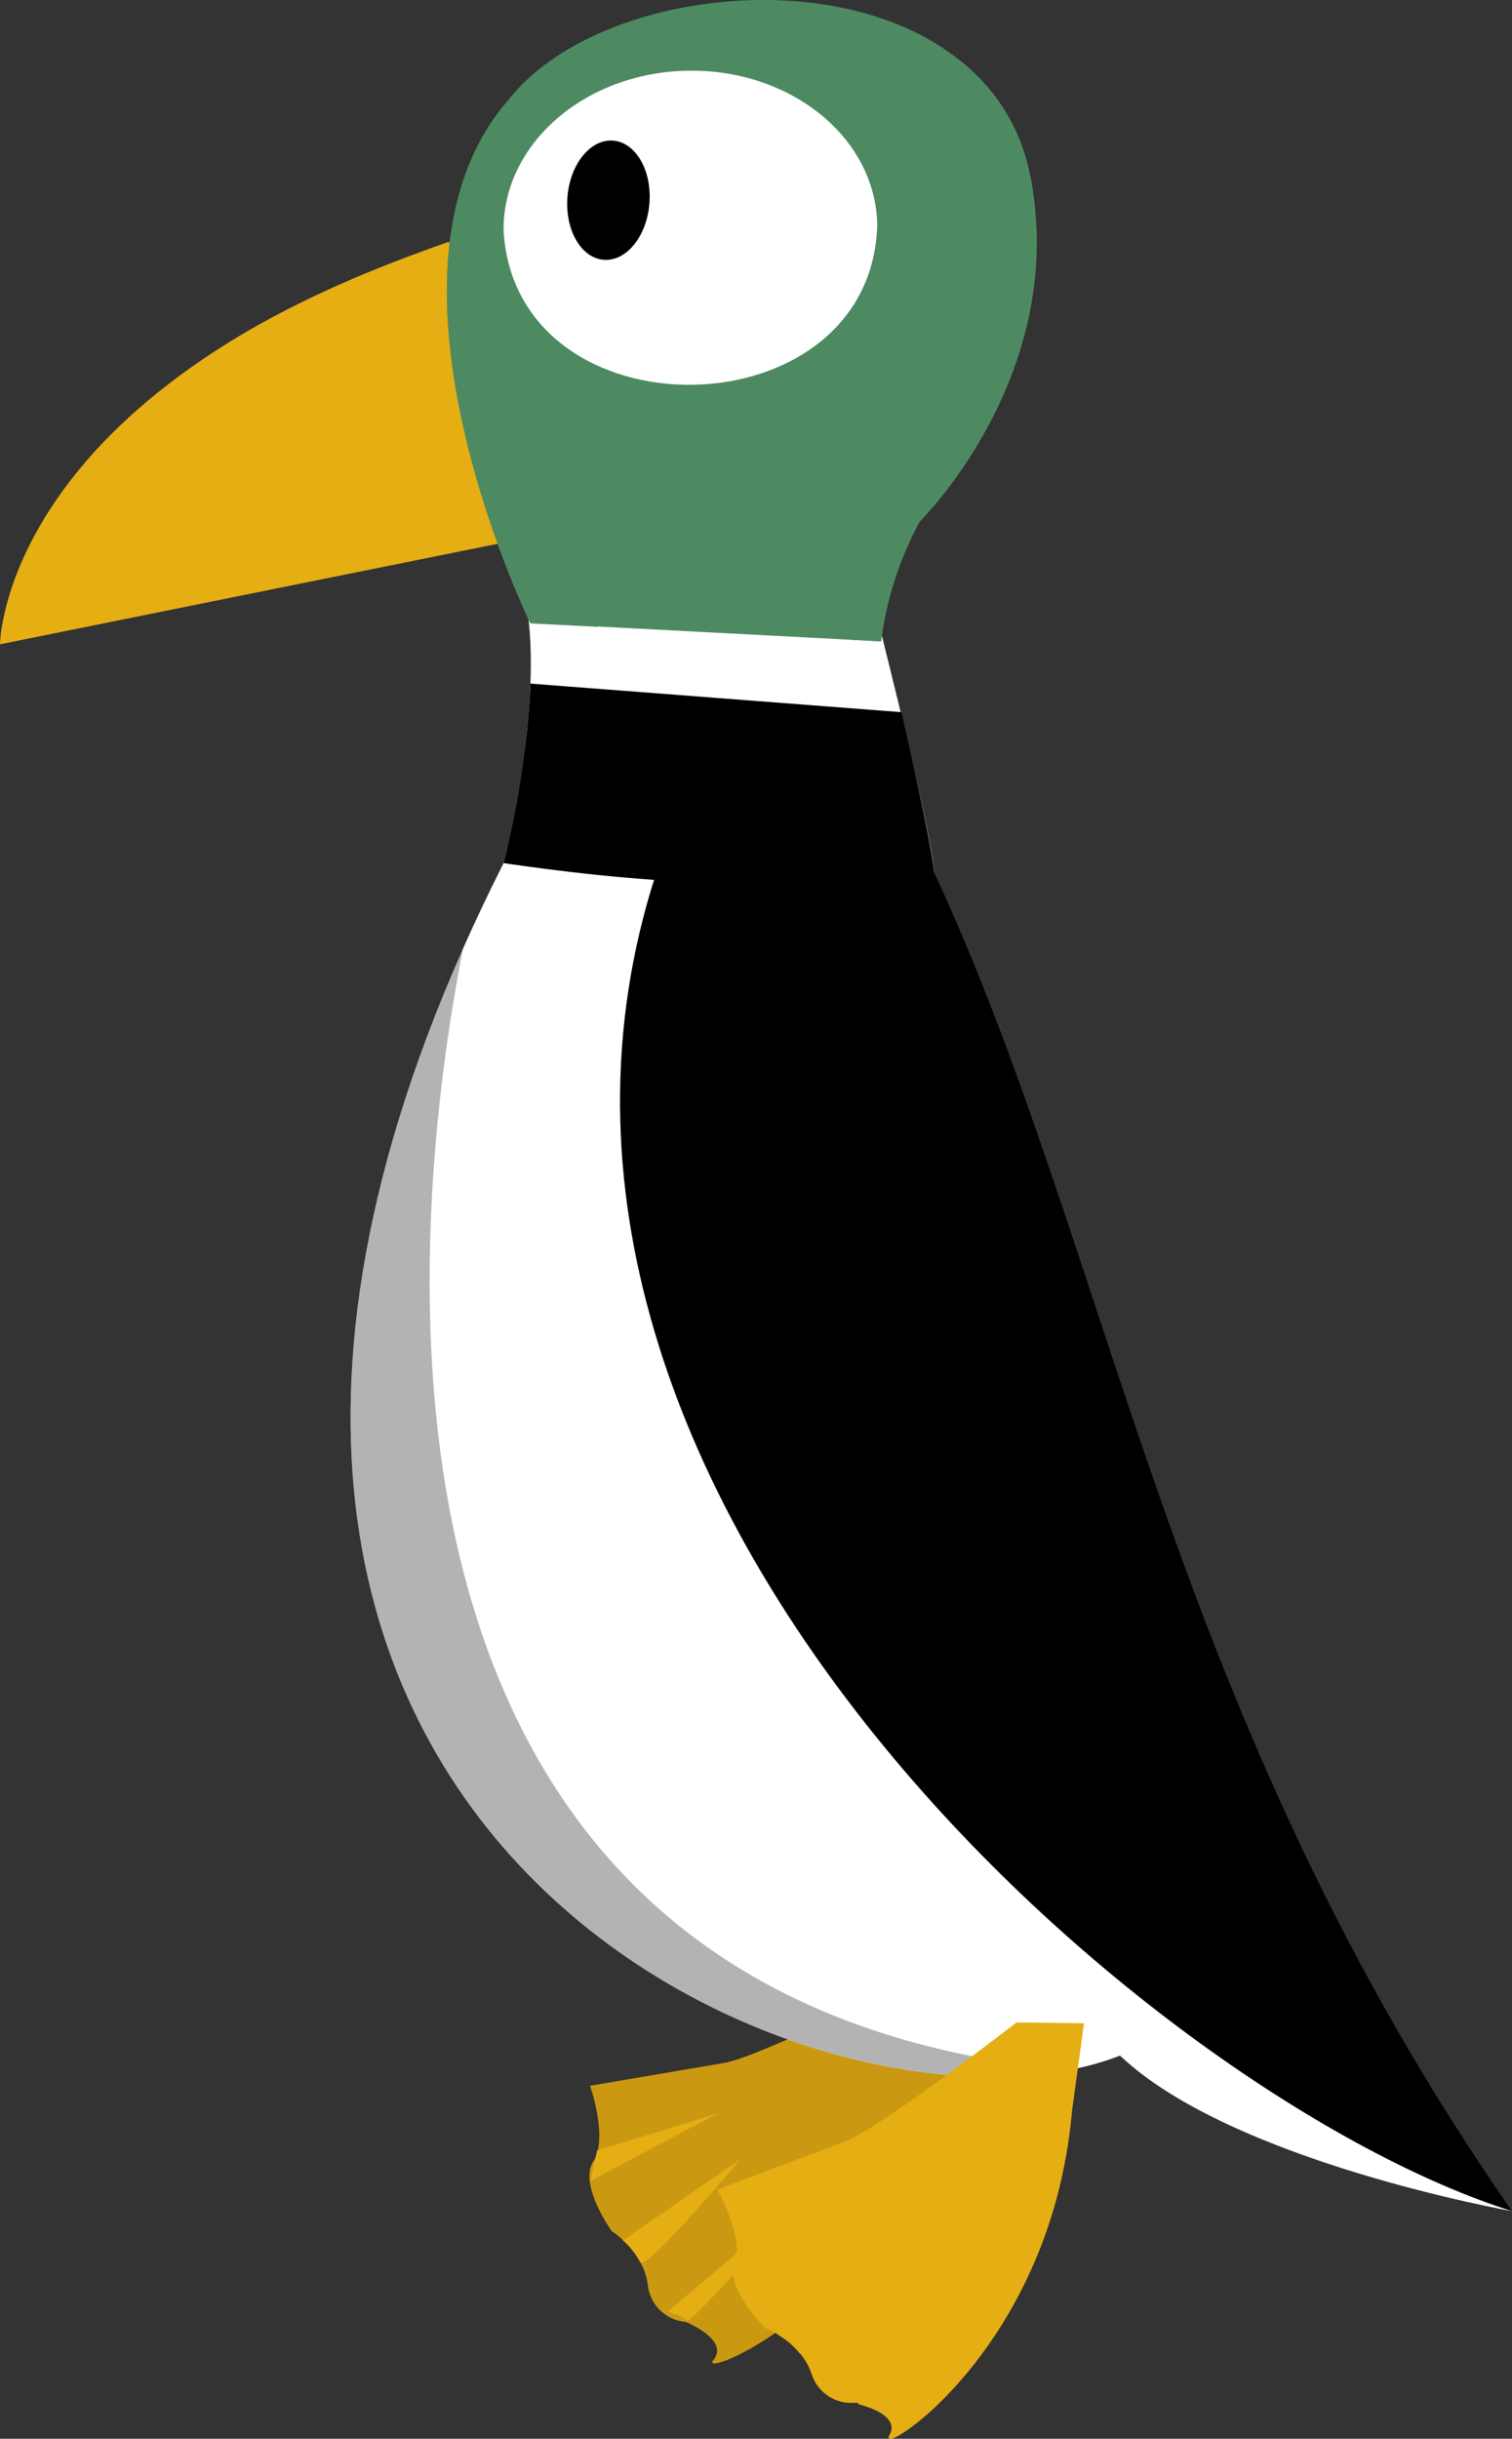 <svg xmlns="http://www.w3.org/2000/svg" width="164.74" height="265.6" viewBox="0 0 164.74 265.6"><rect x="0" y="0" width="164.74" height="265.6" fill="#333333" stroke="none"/><defs><style>.cls-1{isolation:isolate;}.cls-2{fill:#ca9911;}.cls-3{fill:#fff;}.cls-11,.cls-4,.cls-7,.cls-8{mix-blend-mode:multiply;}.cls-4,.cls-8{opacity:0.3;}.cls-10,.cls-5,.cls-7{fill:#e5ae13;}.cls-11,.cls-6,.cls-9{fill:#4d8a62;}.cls-10,.cls-9{mix-blend-mode:screen;}</style></defs><g class="cls-1"><g id="Layer_2" data-name="Layer 2"><g id="Layer_22" data-name="Layer 22"><path class="cls-2" d="M99.76,215.42S82.91,224,78.89,224.67l-14.6,2.49s2,5.7.36,8.23,2,7.6,2,7.6,3.48,2.17,3.94,5.89a4.52,4.52,0,0,0,4.13,4s4.82,1.94,3,4.16,19-5.84,26.16-30.88l3.11-9.16"/><path class="cls-3" d="M101.87,95.91l13.66,45.38s6,54.11,49.21,99.52c0,0-30.53-5.37-42.71-16.94C90.41,236.3,1.54,199.48,54.87,94c0,0,4.47-17.31,2.44-28.43l38.41,2.13c.41,1.94,6.14,24,6.15,28.26"/><path d="M164.74,240.81C127,186.6,121.25,136.55,101.46,94.34l-30,.86C49.44,163.29,126,228.64,164.74,240.81Z"/><path class="cls-5" d="M58,58.42,0,70.16S.17,42.59,49.1,26.34"/><path class="cls-6" d="M100.24,56.75A37.55,37.55,0,0,0,96,69.85l-38.17-2S39,29.54,55.42,10.86C67.33-4.37,109.09-5.85,112.59,21.19c2.65,20.51-12.35,35.56-12.35,35.56"/><path d="M57.8,74.45c-.07,1.66-.2,3.33-.37,5A113.6,113.6,0,0,1,54.87,94c20.74,3,28.7,2.15,47,2,0-2-1.77-10.23-3.66-18.44"/><path class="cls-3" d="M74.93,7.7C86.17,7.51,95.42,15,95.58,24.5c-.65,22.76-39.28,23.42-40.71.7C54.71,15.73,63.69,7.89,74.93,7.7Z"/><ellipse cx="66.29" cy="21.8" rx="6.51" ry="4.48" transform="translate(39.29 86.15) rotate(-85.44)"/><path class="cls-7" d="M78.32,230.11c-.24.12-13.25,4.07-13.25,4.07l-.75,3.35Z"/><path class="cls-8" d="M50.47,103.21c-41.21,92.9,31.78,128.65,65.91,122.24C34.7,217.66,44.9,131.41,50.47,103.21Z"/><path class="cls-7" d="M80.67,235.16,67.87,244a7.82,7.82,0,0,1,1.86,2.35C70.28,247.57,80.67,235.16,80.67,235.16Z"/><path class="cls-7" d="M72.75,251.76s1.77.49,2.09,1S88,238.88,88,238.88Z"/><path class="cls-5" d="M110.75,220.26s-14.92,11.59-18.75,13l-13.86,5.2s3,5.22,1.91,8,3.38,7.1,3.38,7.1,3.83,1.47,5,5a4.53,4.53,0,0,0,4.8,3.11s5.1,1,3.69,3.52,17.59-9.32,19.87-35.26l1.31-9.58"/><path class="cls-7" d="M92.47,238.93c-.21.17-12.24,6.5-12.24,6.5l-.1,3.43Z"/><path class="cls-7" d="M95.74,243.25,84.83,254.32a7.87,7.87,0,0,1,2.27,1.95C87.87,257.4,95.74,243.25,95.74,243.25Z"/><path class="cls-7" d="M91.09,261a6.21,6.21,0,0,1,2.24.55c.4.4,10.25-16.06,10.25-16.06Z"/><path class="cls-9" d="M92.73,69.68l3.28-15s18.76-19.08,7.71-48.73a20.74,20.74,0,0,1,8.36,12.41c4.84,22-11.84,38.41-11.84,38.41A30.28,30.28,0,0,0,96,69.85Z"/><path class="cls-10" d="M9.66,49.92C20.07,38.47,32.86,32,48.87,26.34l-.2,4.37A102,102,0,0,0,9.66,49.92Z"/><path class="cls-7" d="M50,44.22a104.61,104.61,0,0,0,4.23,15L0,70.16C17.62,57.26,43.19,46.72,50,44.22Z"/><path class="cls-11" d="M49.18,25c-3,19.21,8.6,42.89,8.6,42.89l7.39.38C53.22,61.91,50,38.14,49.18,25Z"/><path class="cls-7" d="M118.08,220.42l-1.66,0c-2.78,23.41-15.74,36.08-22.93,41.41,1,.25,4.63,1.29,3.41,3.46-1.42,2.53,17.59-9.32,19.87-35.26Z"/></g></g></g></svg>